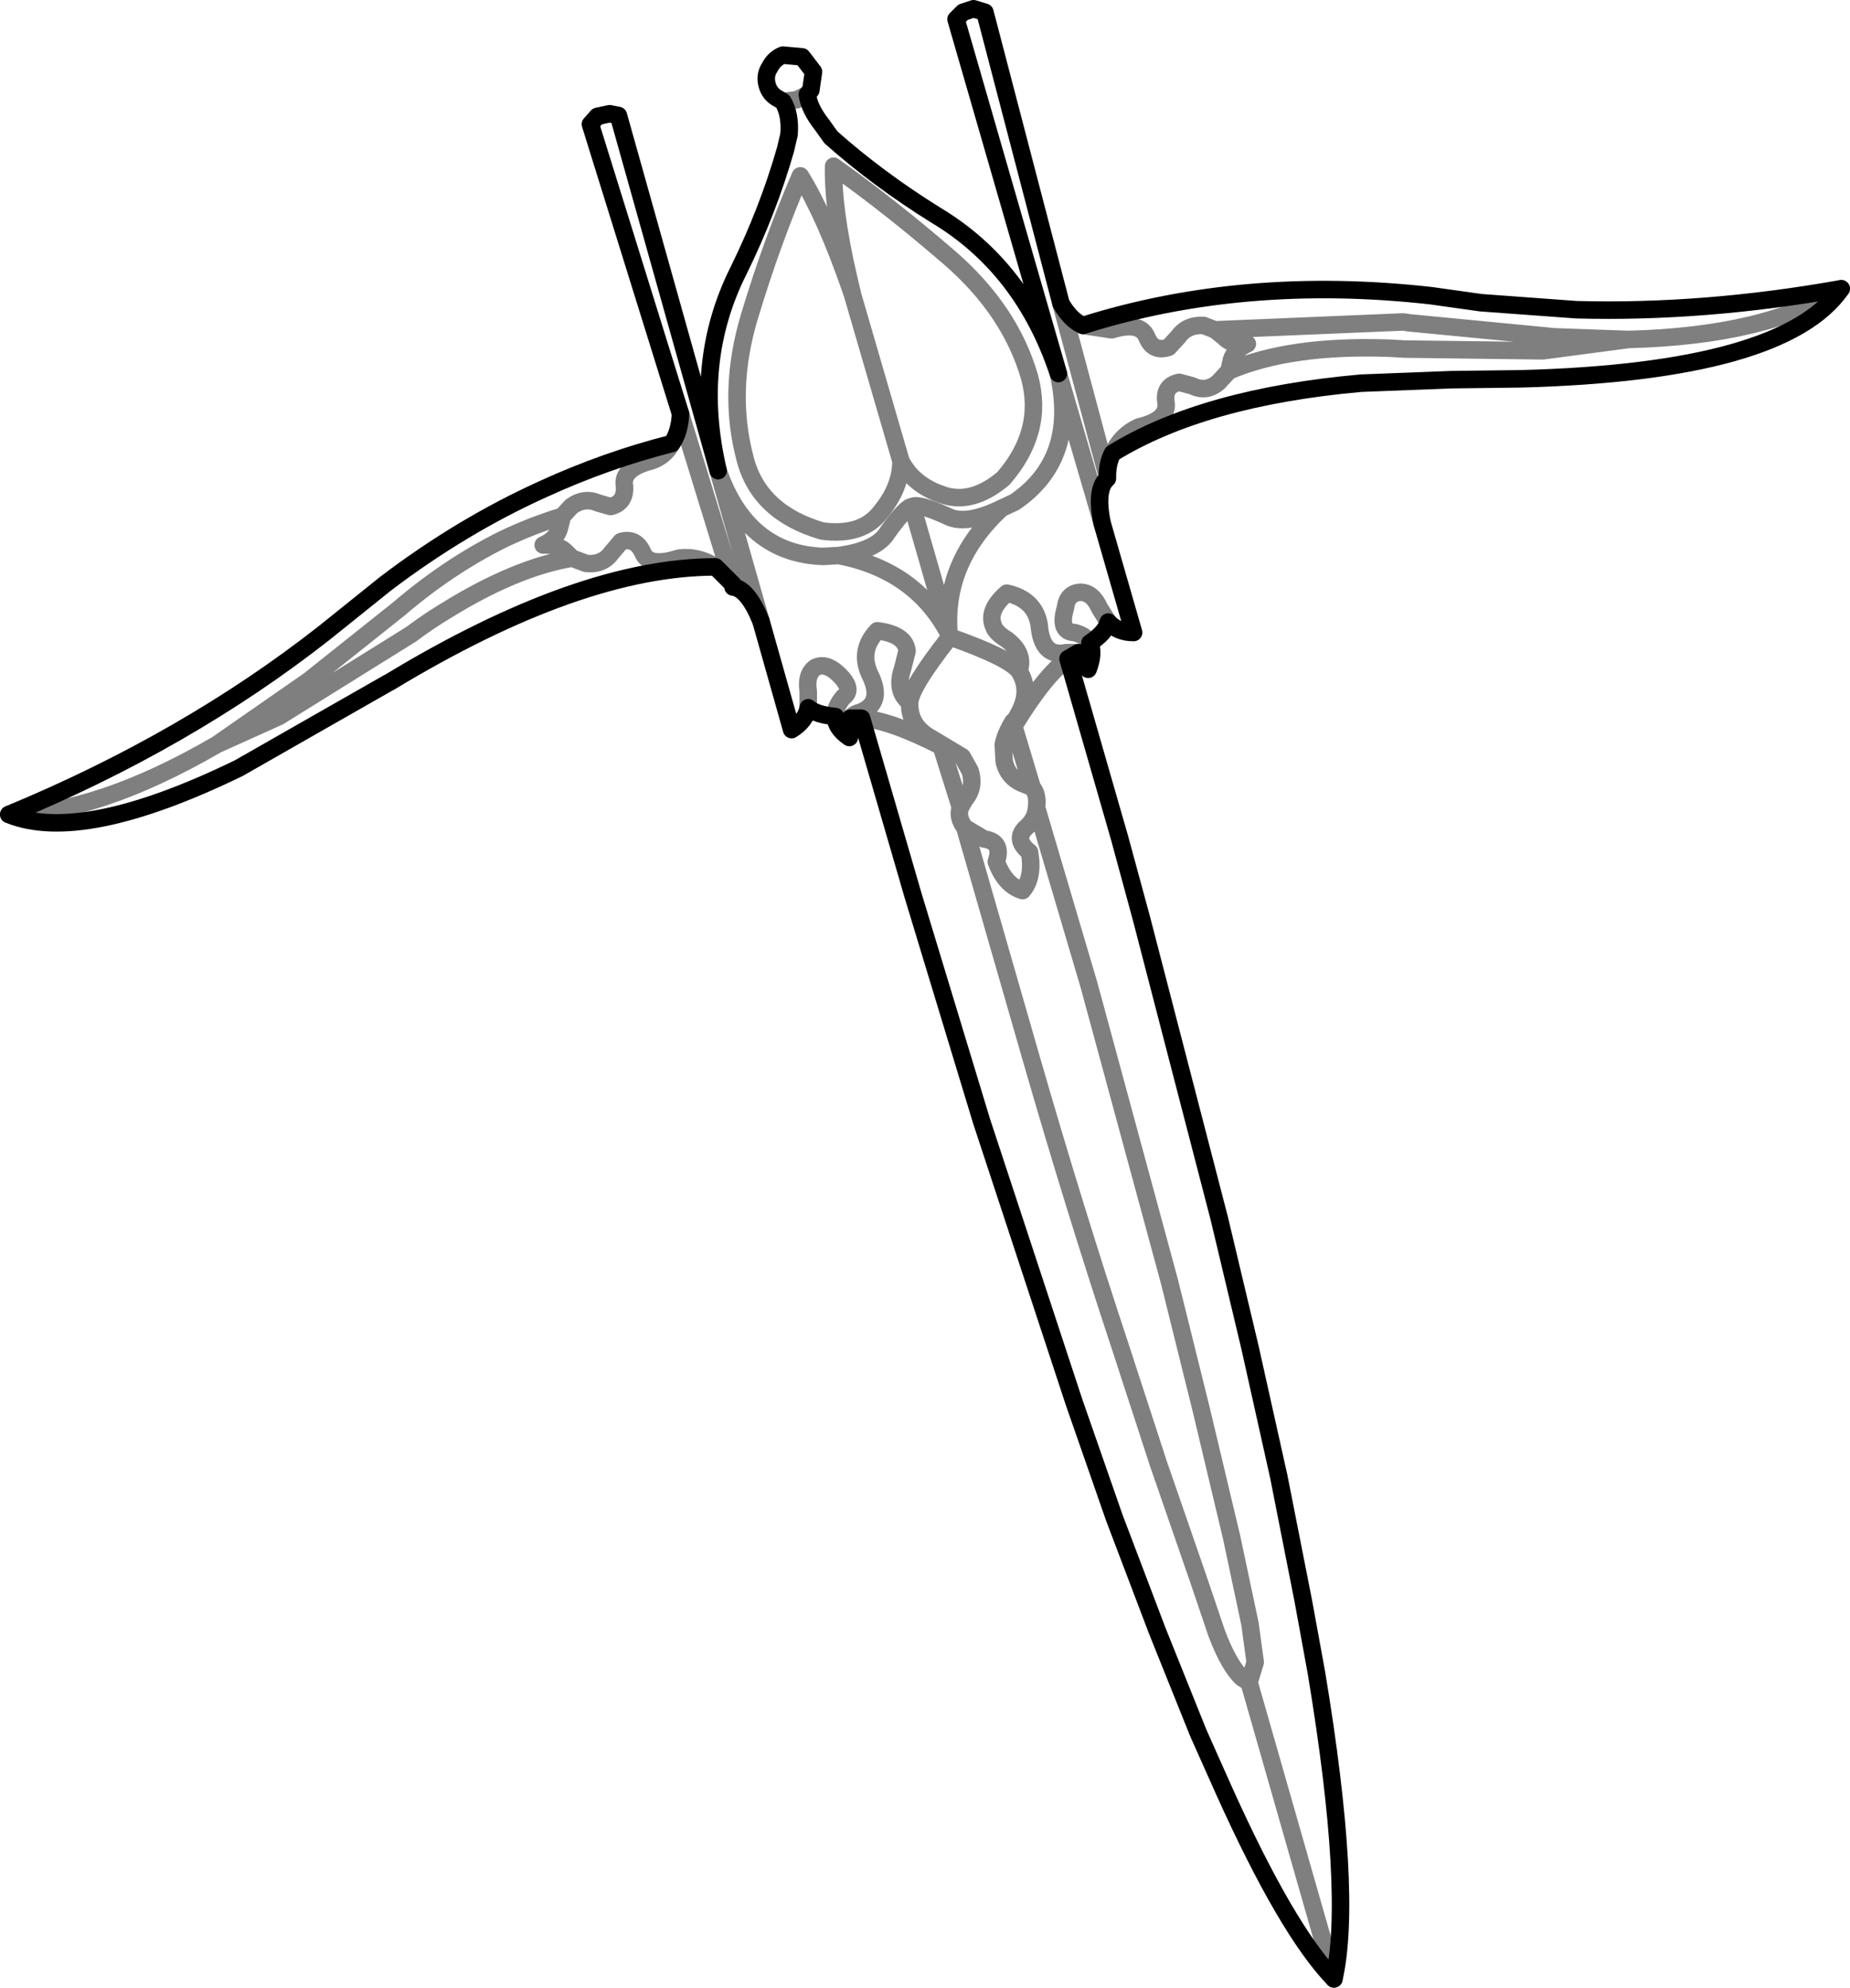 <?xml version="1.0" encoding="UTF-8" standalone="no"?>
<svg xmlns:xlink="http://www.w3.org/1999/xlink" height="113.6px" width="105.75px" xmlns="http://www.w3.org/2000/svg">
  <g transform="matrix(1.0, 0.0, 0.0, 1.0, -278.35, -344.9)">
    <path d="M339.0 362.25 L334.65 345.6 334.0 345.4 333.4 345.6 333.0 346.0 338.85 366.25 M341.35 374.8 Q340.95 372.85 341.65 372.25 L341.65 372.15 M339.0 362.25 Q339.55 363.2 340.25 363.5 349.45 360.6 360.15 361.8 L363.0 362.2 368.45 362.6 Q375.75 362.8 383.6 361.4 380.3 366.15 365.3 366.55 L361.3 366.6 356.15 366.8 Q347.15 367.6 341.95 370.8 341.65 371.35 341.65 372.15 M341.35 374.8 L343.15 381.05 Q342.25 381.05 341.7 380.45 341.55 381.05 340.65 381.65 340.9 382.25 340.55 383.15 L340.0 382.2 339.4 382.55 342.35 392.8 343.6 397.4 348.05 414.55 349.8 421.9 351.45 429.3 352.85 436.4 353.6 440.5 Q355.7 453.15 354.6 458.0 351.9 455.2 348.3 447.2 L346.85 443.95 344.5 438.1 342.05 431.65 339.75 425.05 334.45 408.95 330.55 396.1 327.6 385.95 326.95 385.95 Q326.7 386.35 326.9 387.05 326.1 386.5 326.1 385.85 325.0 385.75 324.55 385.35 324.4 386.1 323.6 386.6 L321.85 380.4 Q321.1 378.55 320.25 378.45 L320.25 378.3 319.25 377.3 Q311.5 377.3 300.6 383.9 L300.5 383.95 292.0 388.8 Q283.05 393.15 278.85 391.45 289.0 387.25 296.85 381.1 L300.4 378.25 Q304.75 374.95 309.4 372.85 313.0 371.2 316.75 370.25 317.2 369.6 317.25 368.55 L312.1 352.0 312.5 351.55 313.2 351.4 313.7 351.5 319.4 371.8 Q317.95 365.6 320.55 360.4 322.25 356.95 323.25 353.45 L323.45 352.6 Q323.55 351.45 323.1 350.7 L322.85 350.55 Q322.35 350.3 322.2 349.75 322.05 349.2 322.35 348.75 322.6 348.25 323.1 348.05 L324.2 348.15 324.85 349.0 324.7 350.05 324.5 350.3 Q324.6 351.1 325.35 352.05 L325.85 352.75 Q328.55 355.15 331.85 357.2 336.85 360.2 338.85 366.25" fill="none" stroke="#000000" stroke-linecap="round" stroke-linejoin="round" stroke-width="1.0"/>
    <path d="M338.85 366.25 L341.35 374.8 M341.65 372.15 L339.0 362.25 M341.95 370.8 Q342.45 369.75 343.45 369.3 345.15 368.9 345.0 367.9 344.85 366.95 345.75 366.75 L346.5 366.95 Q347.3 367.35 348.0 366.75 L348.6 366.1 348.7 365.65 Q348.8 364.95 349.65 364.55 348.75 364.65 348.3 364.15 L347.8 363.75 347.15 363.5 Q346.2 363.45 345.7 364.15 L345.15 364.75 Q344.25 365.05 343.9 364.15 343.5 363.25 341.9 363.75 L340.25 363.5 M347.8 363.75 L358.55 363.3 358.9 363.35 367.2 364.15 371.45 364.3 Q379.3 364.1 383.6 361.4 M371.45 364.3 L366.55 364.95 358.65 364.85 357.75 364.8 Q352.1 364.6 348.6 366.1 M338.85 366.25 Q339.95 371.15 336.35 373.6 L335.6 373.95 Q332.25 377.05 332.6 381.15 L332.65 381.3 Q336.05 382.5 336.6 383.25 336.95 382.25 335.9 381.45 335.25 381.05 335.15 380.7 334.75 379.8 335.9 378.8 337.5 379.15 337.75 380.6 337.9 382.5 339.3 382.2 L339.95 382.2 340.0 382.2 M326.95 361.35 L327.1 361.8 326.85 360.75 326.85 360.95 326.95 361.35 Q325.5 357.2 324.1 354.95 322.5 358.65 321.2 362.95 319.9 367.25 320.95 371.15 321.75 374.2 325.35 375.25 327.65 375.55 328.7 374.15 329.85 372.75 329.85 371.25 L327.1 361.8 M329.85 371.25 Q330.55 372.6 332.15 373.15 333.85 373.8 335.7 372.25 338.05 369.55 337.2 366.45 336.1 362.65 332.65 359.65 329.3 356.75 326.0 354.4 325.95 356.85 326.85 360.75 M341.7 380.45 L341.2 379.65 Q340.8 378.75 340.1 378.75 339.35 378.8 339.25 379.65 338.85 381.0 339.75 381.05 340.4 381.2 340.65 381.65 M339.95 382.2 L339.4 382.55 Q338.1 383.45 336.3 386.4 L337.35 389.9 Q337.7 390.3 337.6 391.05 L340.6 401.2 345.2 418.15 347.0 425.4 348.75 432.75 349.8 437.7 350.1 439.9 349.75 441.05 354.6 458.0 M335.6 373.95 Q333.55 374.95 332.5 374.4 330.85 373.65 330.5 373.85 L332.6 381.15 Q330.7 377.5 326.3 376.65 L325.4 376.7 Q321.05 376.55 319.4 371.8 L321.85 380.4 M330.5 373.85 Q330.15 373.85 329.1 375.3 328.5 376.35 326.3 376.65 M326.1 385.85 Q326.05 385.35 326.55 384.75 327.2 384.3 326.25 383.4 325.55 382.75 324.95 383.05 324.4 383.45 324.55 384.4 L324.55 385.35 M326.95 385.95 Q327.15 385.7 327.55 385.6 328.9 385.05 328.05 383.4 327.45 382.05 328.5 380.95 330.1 381.15 330.2 382.1 L329.95 383.1 Q329.5 384.4 330.35 385.05 330.4 384.15 332.65 381.3 M332.15 387.55 L333.25 391.05 333.5 390.6 Q334.1 389.9 333.8 388.95 L333.35 388.15 332.15 387.55 Q329.2 386.05 327.6 385.95 M330.35 385.05 Q330.3 386.4 331.6 387.1 L332.1 387.4 333.35 388.15 M333.25 391.05 Q333.05 391.6 333.5 392.2 L334.6 392.85 Q335.7 393.0 335.3 394.15 335.8 395.5 336.8 395.8 337.45 395.05 337.2 393.6 336.25 392.85 337.05 392.15 337.55 391.7 337.6 391.05 M336.3 386.4 L335.7 387.45 335.75 388.4 Q335.95 389.35 336.85 389.7 L337.35 389.9 M335.7 387.45 Q335.8 386.9 336.25 386.15 L336.35 386.1 336.6 385.65 Q337.3 384.35 336.6 383.25 M323.1 350.7 L323.9 350.6 324.5 350.3 M301.85 381.15 Q302.85 380.4 303.85 379.8 307.8 377.35 311.05 376.8 L310.75 376.5 Q310.3 376.0 309.4 376.05 310.2 375.7 310.35 375.0 L310.5 374.4 Q308.7 374.95 307.05 375.75 303.95 377.3 301.15 379.7 L296.0 383.8 290.75 387.45 294.3 385.85 301.85 381.15 M310.5 374.4 L311.0 373.85 Q311.75 373.3 312.55 373.65 L313.25 373.85 Q314.1 373.65 314.05 372.7 313.85 371.7 315.55 371.25 316.35 371.0 316.75 370.25 M319.25 377.3 Q318.25 376.65 317.15 376.8 315.45 377.35 315.1 376.5 314.7 375.6 313.85 375.85 L313.3 376.5 Q312.8 377.2 311.85 377.1 L311.05 376.8 M317.25 368.55 L320.25 378.3 M278.85 391.45 Q283.95 391.4 290.75 387.45 M333.5 392.2 L337.3 405.4 Q339.75 413.9 342.35 421.75 L344.55 428.5 346.85 435.15 347.9 438.25 Q348.6 440.1 349.35 440.8 L349.75 441.05" fill="none" stroke="#000000" stroke-linecap="round" stroke-linejoin="round" stroke-opacity="0.502" stroke-width="1.0"/>
  </g>
</svg>
